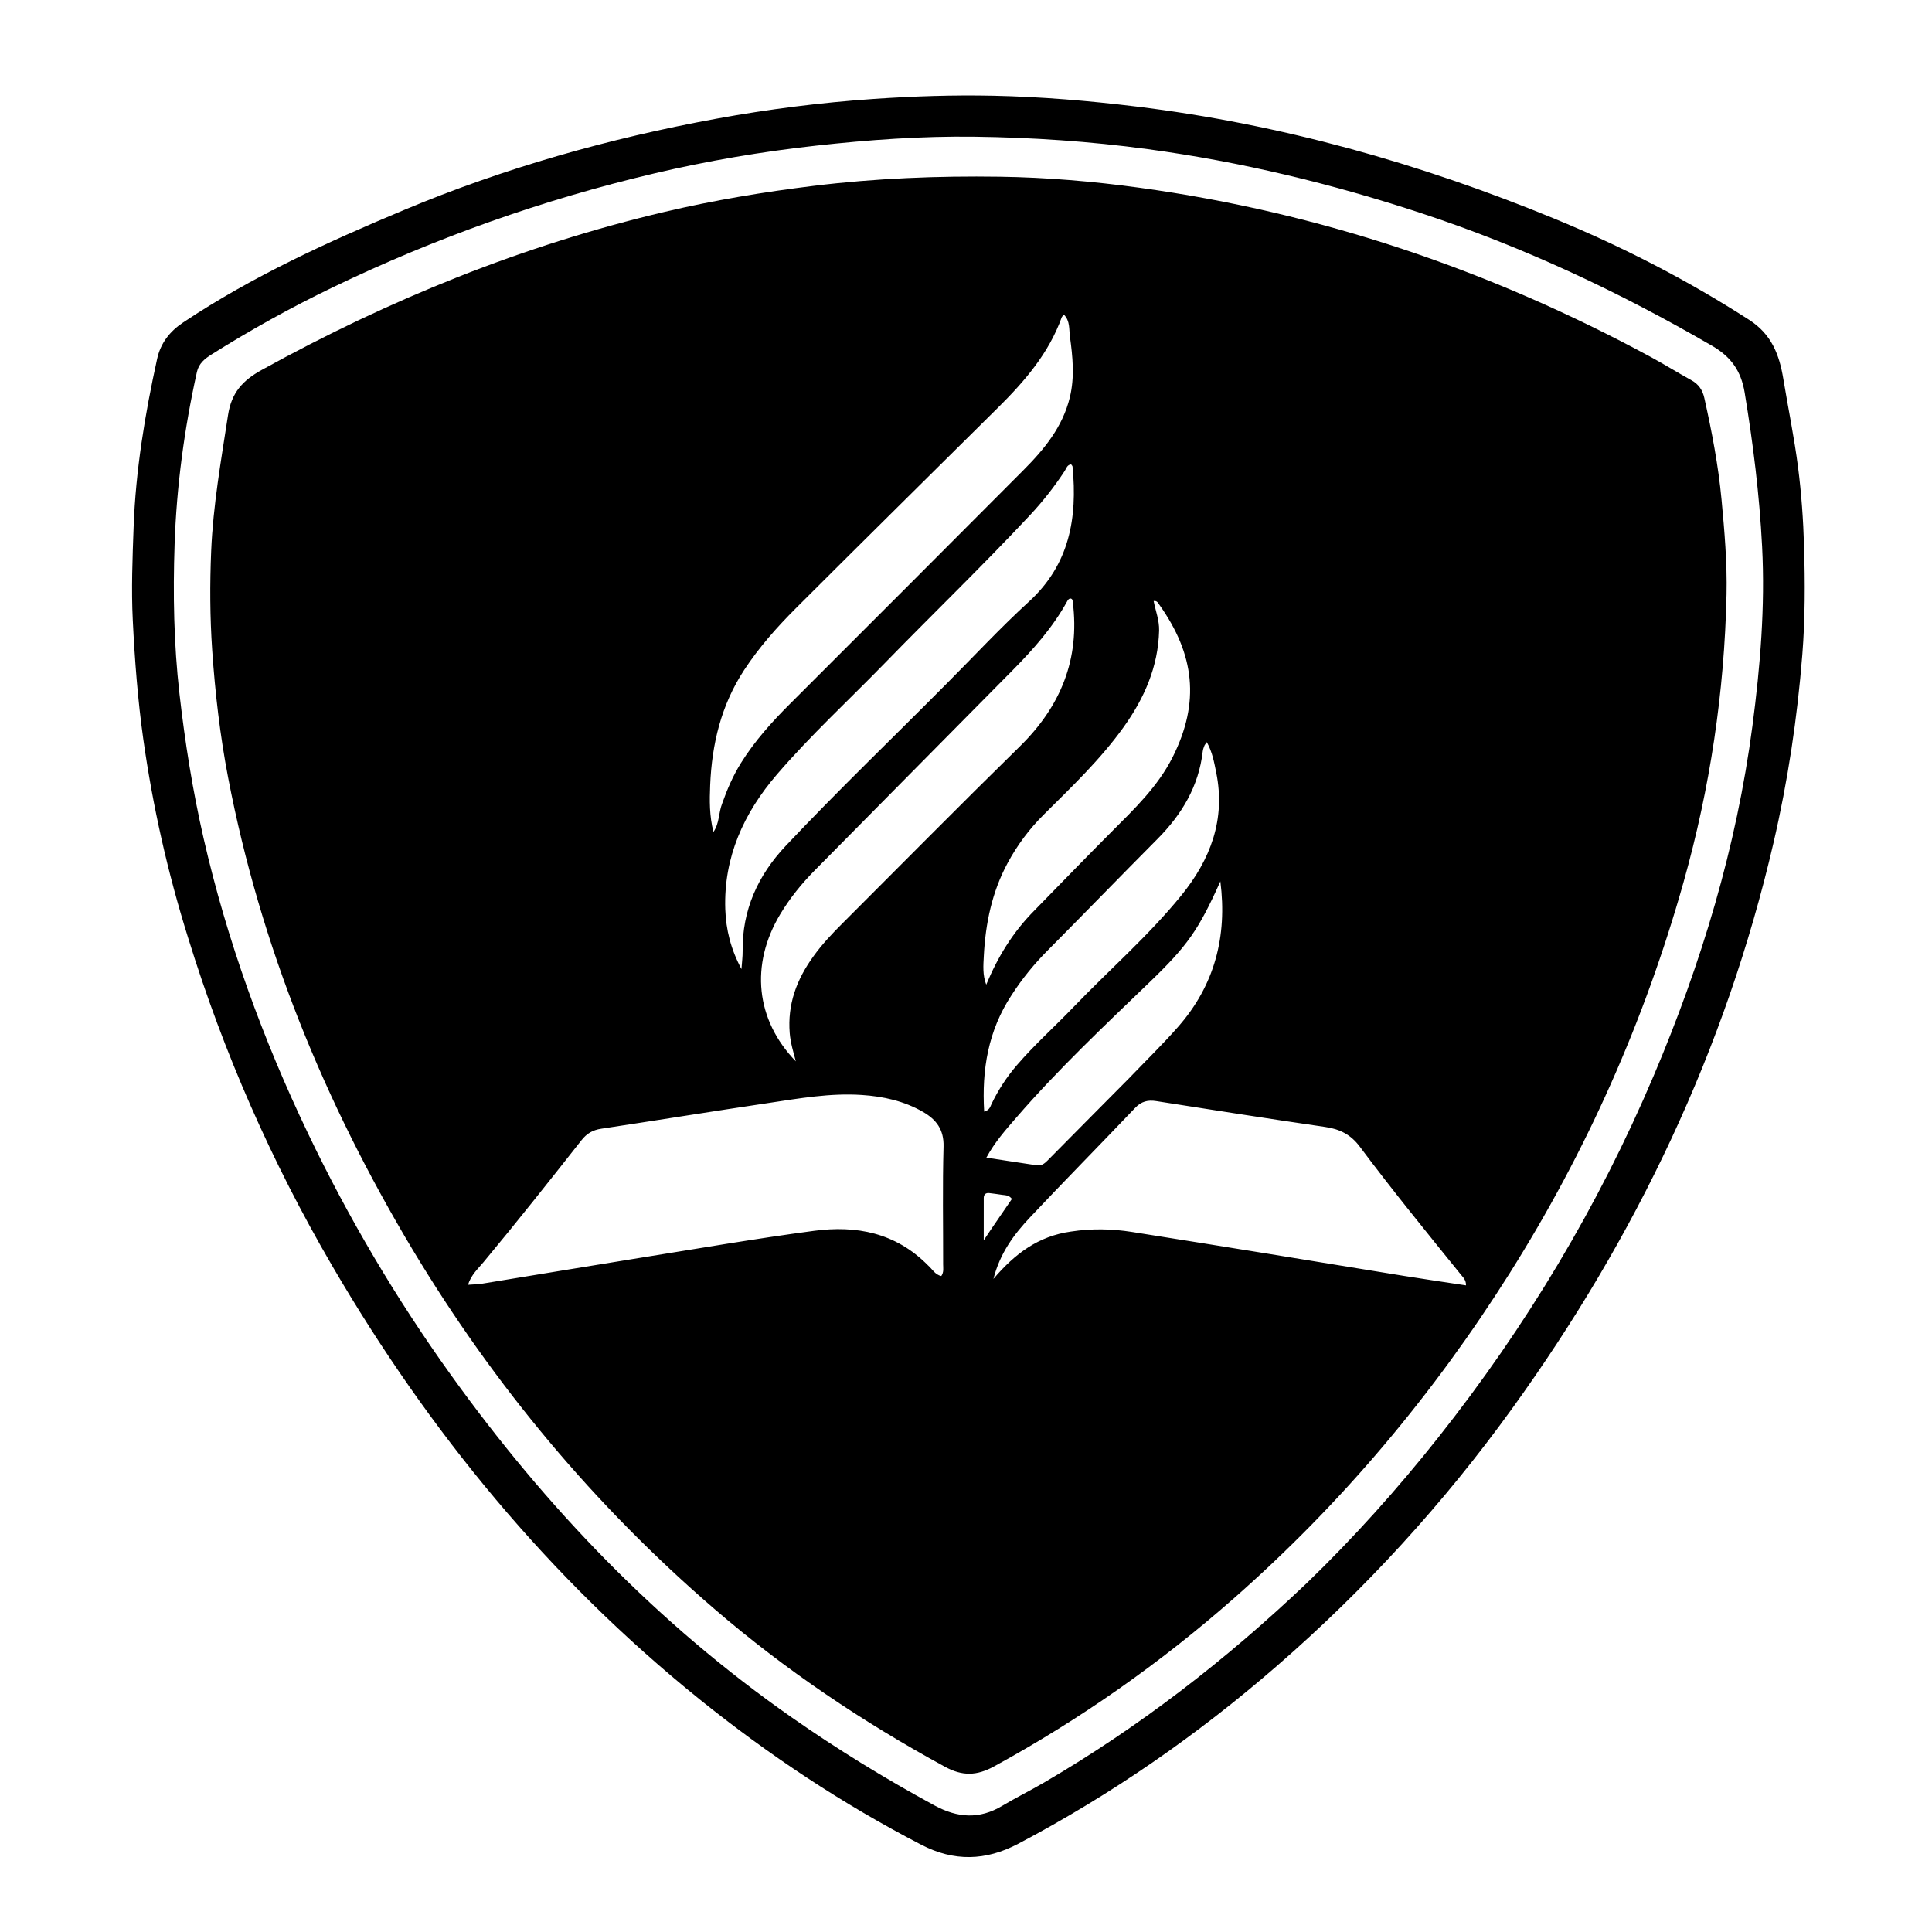 <svg version="1.1" id="Layer_1" xmlns="http://www.w3.org/2000/svg" xmlns:xlink="http://www.w3.org/1999/xlink" x="0px" y="0px"
	 width="100%" viewBox="0 0 1024 1024" enable-background="new 0 0 1024 1024" xml:space="preserve">
<path fill="#000000" opacity="1" stroke="none" 
	d="
M99.711,497.078 
	C88.849,462.387 80.97,427.405 75.959,391.834 
	C73.016,370.95 71.43,349.912 70.383,328.798 
	C69.562,312.262 70.224,295.827 70.82,279.384 
	C71.911,249.277 76.815,219.622 83.279,190.23 
	C85.116,181.875 89.91,175.688 97.117,170.883 
	C133.765,146.451 173.577,128.298 214.024,111.347 
	C267.46,88.953 322.894,73.317 379.793,62.895 
	C407.217,57.872 434.871,54.374 462.749,52.453 
	C484.046,50.985 505.327,50.275 526.629,50.738 
	C551.896,51.287 577.063,53.391 602.176,56.451 
	C678.772,65.785 752.3,86.486 823.518,115.752 
	C859.635,130.595 894.238,148.355 927.129,169.559 
	C938.986,177.203 943.081,188.014 945.175,200.687 
	C947.771,216.397 951.008,232.019 953.028,247.8 
	C954.798,261.625 955.774,275.602 956.188,289.54 
	C956.757,308.678 956.777,327.855 955.268,346.971 
	C952.612,380.617 947.603,413.916 939.973,446.805 
	C914.557,556.353 867.061,655.73 801.396,746.647 
	C765.159,796.819 723.626,842.278 676.914,882.869 
	C634.78,919.482 589.179,951.14 539.72,977.214 
	C522.403,986.343 505.67,986.76 488.285,977.752 
	C446.417,956.057 407.326,930.109 370.671,900.568 
	C291.115,836.45 227.345,758.874 176,670.794 
	C144.005,615.908 118.586,558.15 99.711,497.078 
M692.605,839.092 
	C717.571,814.977 740.692,789.184 762.238,761.991 
	C808.844,703.168 847.099,639.396 876.45,570.241 
	C901.782,510.558 920.389,449.081 928.84,384.655 
	C932.977,353.112 935.594,321.588 933.952,289.685 
	C932.539,262.237 929.192,235.122 924.7,208.046 
	C922.797,196.578 917.505,189.13 907.416,183.27 
	C858.445,154.823 807.482,130.871 753.67,113.11 
	C706.237,97.455 657.911,85.752 608.332,79.048 
	C577.759,74.914 547.106,72.843 516.321,72.451 
	C488.336,72.095 460.459,74.11 432.638,77.181 
	C403.7,80.375 375.064,85.244 346.745,91.916 
	C287.744,105.818 230.942,126.004 176.336,152.309 
	C154.265,162.941 132.871,174.837 112.118,187.868 
	C108.549,190.109 105.366,192.65 104.364,197.167 
	C97.691,227.251 93.582,257.727 92.54,288.47 
	C91.644,314.895 92.117,341.34 95.125,367.743 
	C98.061,393.512 102.121,419.042 107.903,444.288 
	C120.324,498.52 139.231,550.508 163.209,600.648 
	C184.676,645.538 209.916,688.229 238.937,728.676 
	C289.368,798.96 348.505,860.575 419.62,910.259 
	C443.948,927.256 469.196,942.748 495.293,956.923 
	C507.524,963.567 519.077,964.372 531.166,957.15 
	C538.455,952.796 546.098,949.038 553.432,944.755 
	C603.892,915.288 649.805,879.815 692.605,839.092 
z"/>
<path fill="#000000" opacity="1" stroke="none" 
	d="
M218.658,662.276 
	C171.905,584.186 138.046,501.416 120.917,412.175 
	C116.63,389.84 114.017,367.25 112.461,344.506 
	C111.264,327.006 111.196,309.51 111.926,292.082 
	C112.94,267.861 117.199,243.949 120.871,219.98 
	C122.695,208.071 128.651,201.633 138.784,196.041 
	C206.347,158.759 277.178,129.978 352.369,112.266 
	C378.399,106.134 404.736,101.756 431.3,98.5 
	C464.082,94.483 496.95,93.181 529.926,93.659 
	C554.729,94.019 579.393,96.125 603.966,99.499 
	C699.8,112.658 789.884,143.168 874.841,189.159 
	C882.161,193.122 889.235,197.539 896.525,201.562 
	C900.334,203.664 902.396,206.768 903.319,210.896 
	C907.302,228.722 910.752,246.616 912.458,264.847 
	C914.025,281.584 915.467,298.319 915.098,315.132 
	C913.963,366.881 906.365,417.679 892.333,467.515 
	C871.616,541.089 840.873,610.23 800.137,674.869 
	C759.652,739.108 711.264,796.708 654.206,846.94 
	C615.038,881.422 572.646,911.229 526.828,936.26 
	C517.683,941.255 510.062,941.454 500.795,936.402 
	C457.195,912.636 416.225,885.152 378.584,852.717 
	C315.051,797.972 261.999,734.442 218.658,662.276 
M491.839,670.644 
	C494.113,672.608 495.591,675.656 498.916,676.32 
	C500.353,674.188 499.879,672.137 499.882,670.198 
	C499.922,649.381 499.516,628.553 500.098,607.752 
	C500.352,598.696 496.253,593.373 489.155,589.295 
	C479.133,583.538 468.158,581.114 456.762,580.356 
	C440.026,579.242 423.604,582.182 407.18,584.629 
	C377.637,589.03 348.148,593.797 318.613,598.258 
	C314.2,598.925 311.013,600.772 308.241,604.29 
	C291.145,625.985 274.006,647.648 256.336,668.886 
	C253.388,672.429 249.729,675.666 248.049,680.958 
	C250.988,680.736 253.312,680.732 255.577,680.364 
	C283.401,675.838 311.203,671.176 339.038,666.715 
	C369.823,661.78 400.564,656.474 431.462,652.362 
	C453.708,649.401 474.65,653.235 491.839,670.644 
M567.675,652.744 
	C578.456,651.082 589.235,651.258 599.981,652.959 
	C624.408,656.827 648.826,660.745 673.24,664.695 
	C697,668.54 720.744,672.485 744.506,676.314 
	C755.28,678.05 766.082,679.612 777.009,681.273 
	C777.081,678.461 775.484,677.048 774.281,675.561 
	C756.159,653.153 737.939,630.816 720.7,607.721 
	C715.919,601.316 710.109,598.432 702.409,597.315 
	C672.506,592.977 642.658,588.258 612.802,583.598 
	C608.362,582.905 604.927,583.747 601.636,587.209 
	C583.151,606.65 564.288,625.734 545.894,645.259 
	C537.447,654.226 530.057,664.092 526.542,677.841 
	C537.887,664.556 550.244,655.163 567.675,652.744 
M382.832,425.683 
	C385.439,418.287 388.533,411.148 392.704,404.447 
	C399.978,392.759 409.069,382.672 418.781,372.989 
	C460.081,331.811 501.242,290.493 542.425,249.198 
	C553.458,238.135 563.243,226.301 567.048,210.549 
	C569.652,199.771 568.554,189.061 567.08,178.36 
	C566.552,174.525 567.229,170.145 563.925,166.798 
	C563.357,167.447 562.886,167.762 562.732,168.192 
	C555.905,187.217 543.117,202.032 529.063,215.962 
	C493.322,251.389 457.508,286.742 421.904,322.305 
	C411.774,332.424 402.262,343.144 394.366,355.202 
	C382.232,373.735 377.303,394.373 376.405,416.16 
	C376.072,424.242 375.958,432.382 378.142,440.939 
	C381.394,436.246 380.756,430.948 382.832,425.683 
M501.788,362.288 
	C516.265,347.777 530.233,332.707 545.343,318.888 
	C566.873,299.198 571.116,274.516 568.475,247.33 
	C568.433,246.906 567.985,246.522 567.729,246.124 
	C565.572,246.341 565.222,248.229 564.36,249.545 
	C558.872,257.932 552.7,265.784 545.861,273.098 
	C520.814,299.882 494.409,325.335 468.838,351.606 
	C449.779,371.187 429.622,389.741 411.794,410.467 
	C394.241,430.874 383.482,454.331 384.416,481.934 
	C384.781,492.733 387.34,503.121 392.993,513.647 
	C393.259,509.793 393.652,506.979 393.615,504.171 
	C393.325,482.313 401.744,463.936 416.447,448.332 
	C443.993,419.095 473.006,391.301 501.788,362.288 
M431.203,506.775 
	C435.684,500.524 440.947,494.964 446.374,489.543 
	C477.736,458.219 508.865,426.656 540.519,395.629 
	C562.189,374.39 572.412,349.411 568.604,319.054 
	C568.501,318.229 568.46,317.371 567.381,317.217 
	C566.383,317.274 565.973,318.061 565.584,318.767 
	C558.029,332.476 547.77,344.054 536.86,355.097 
	C501.844,390.538 466.764,425.917 431.769,461.378 
	C424.851,468.389 418.667,476.024 413.57,484.5 
	C397.46,511.292 400.541,540.613 421.805,562.537 
	C420.503,557.584 418.978,552.738 418.563,547.528 
	C417.363,532.46 422.072,519.336 431.203,506.775 
M536.09,527.522 
	C523.769,546.25 520.302,566.923 521.631,589.182 
	C524.556,588.367 524.861,586.518 525.54,585.104 
	C529.091,577.703 533.513,570.906 538.865,564.672 
	C548.209,553.787 558.914,544.238 568.827,533.915 
	C587.843,514.113 608.671,496.055 626.053,474.683 
	C641.557,455.619 649.674,434.362 644.615,409.445 
	C643.535,404.128 642.616,398.681 639.623,393.334 
	C638.843,394.494 638.488,394.856 638.331,395.289 
	C637.99,396.225 637.603,397.181 637.492,398.158 
	C635.374,416.693 626.426,431.636 613.506,444.646 
	C594.033,464.256 574.789,484.093 555.322,503.709 
	C548.251,510.834 541.899,518.482 536.09,527.522 
M548.178,482.655 
	C561.811,468.727 575.337,454.693 589.107,440.904 
	C601.243,428.752 613.683,416.891 621.539,401.267 
	C636.192,372.126 633.088,346.808 614.553,320.633 
	C613.913,319.73 613.321,318.254 611.449,318.556 
	C612.505,323.818 614.491,328.804 614.354,334.2 
	C613.868,353.398 606.498,370.091 595.543,385.385 
	C583.264,402.528 568.027,417.023 553.155,431.821 
	C545.536,439.401 539.218,447.878 534.105,457.335 
	C525.776,472.743 522.334,489.391 521.444,506.652 
	C521.187,511.62 520.723,516.737 522.719,521.887 
	C528.779,507.364 536.665,494.253 548.178,482.655 
M598.217,571.705 
	C606.979,562.562 616.084,553.72 624.435,544.216 
	C643.782,522.196 650.541,496.329 646.816,467.141 
	C635.276,492.861 629.428,501.222 609.411,520.485 
	C585.158,543.826 560.649,566.92 538.594,592.417 
	C532.989,598.896 527.244,605.33 522.789,613.58 
	C532.11,614.995 540.784,616.314 549.46,617.625 
	C551.851,617.986 553.501,616.832 555.129,615.182 
	C569.292,600.828 583.519,586.537 598.217,571.705 
M531.159,633.285 
	C528.863,632.966 526.573,632.58 524.268,632.347 
	C522.449,632.163 521.412,633.098 521.406,634.949 
	C521.385,642.428 521.397,649.906 521.397,657.384 
	C526.458,649.687 531.546,642.549 536.331,635.449 
	C534.92,633.643 533.43,633.502 531.159,633.285 
z"/>
</svg>